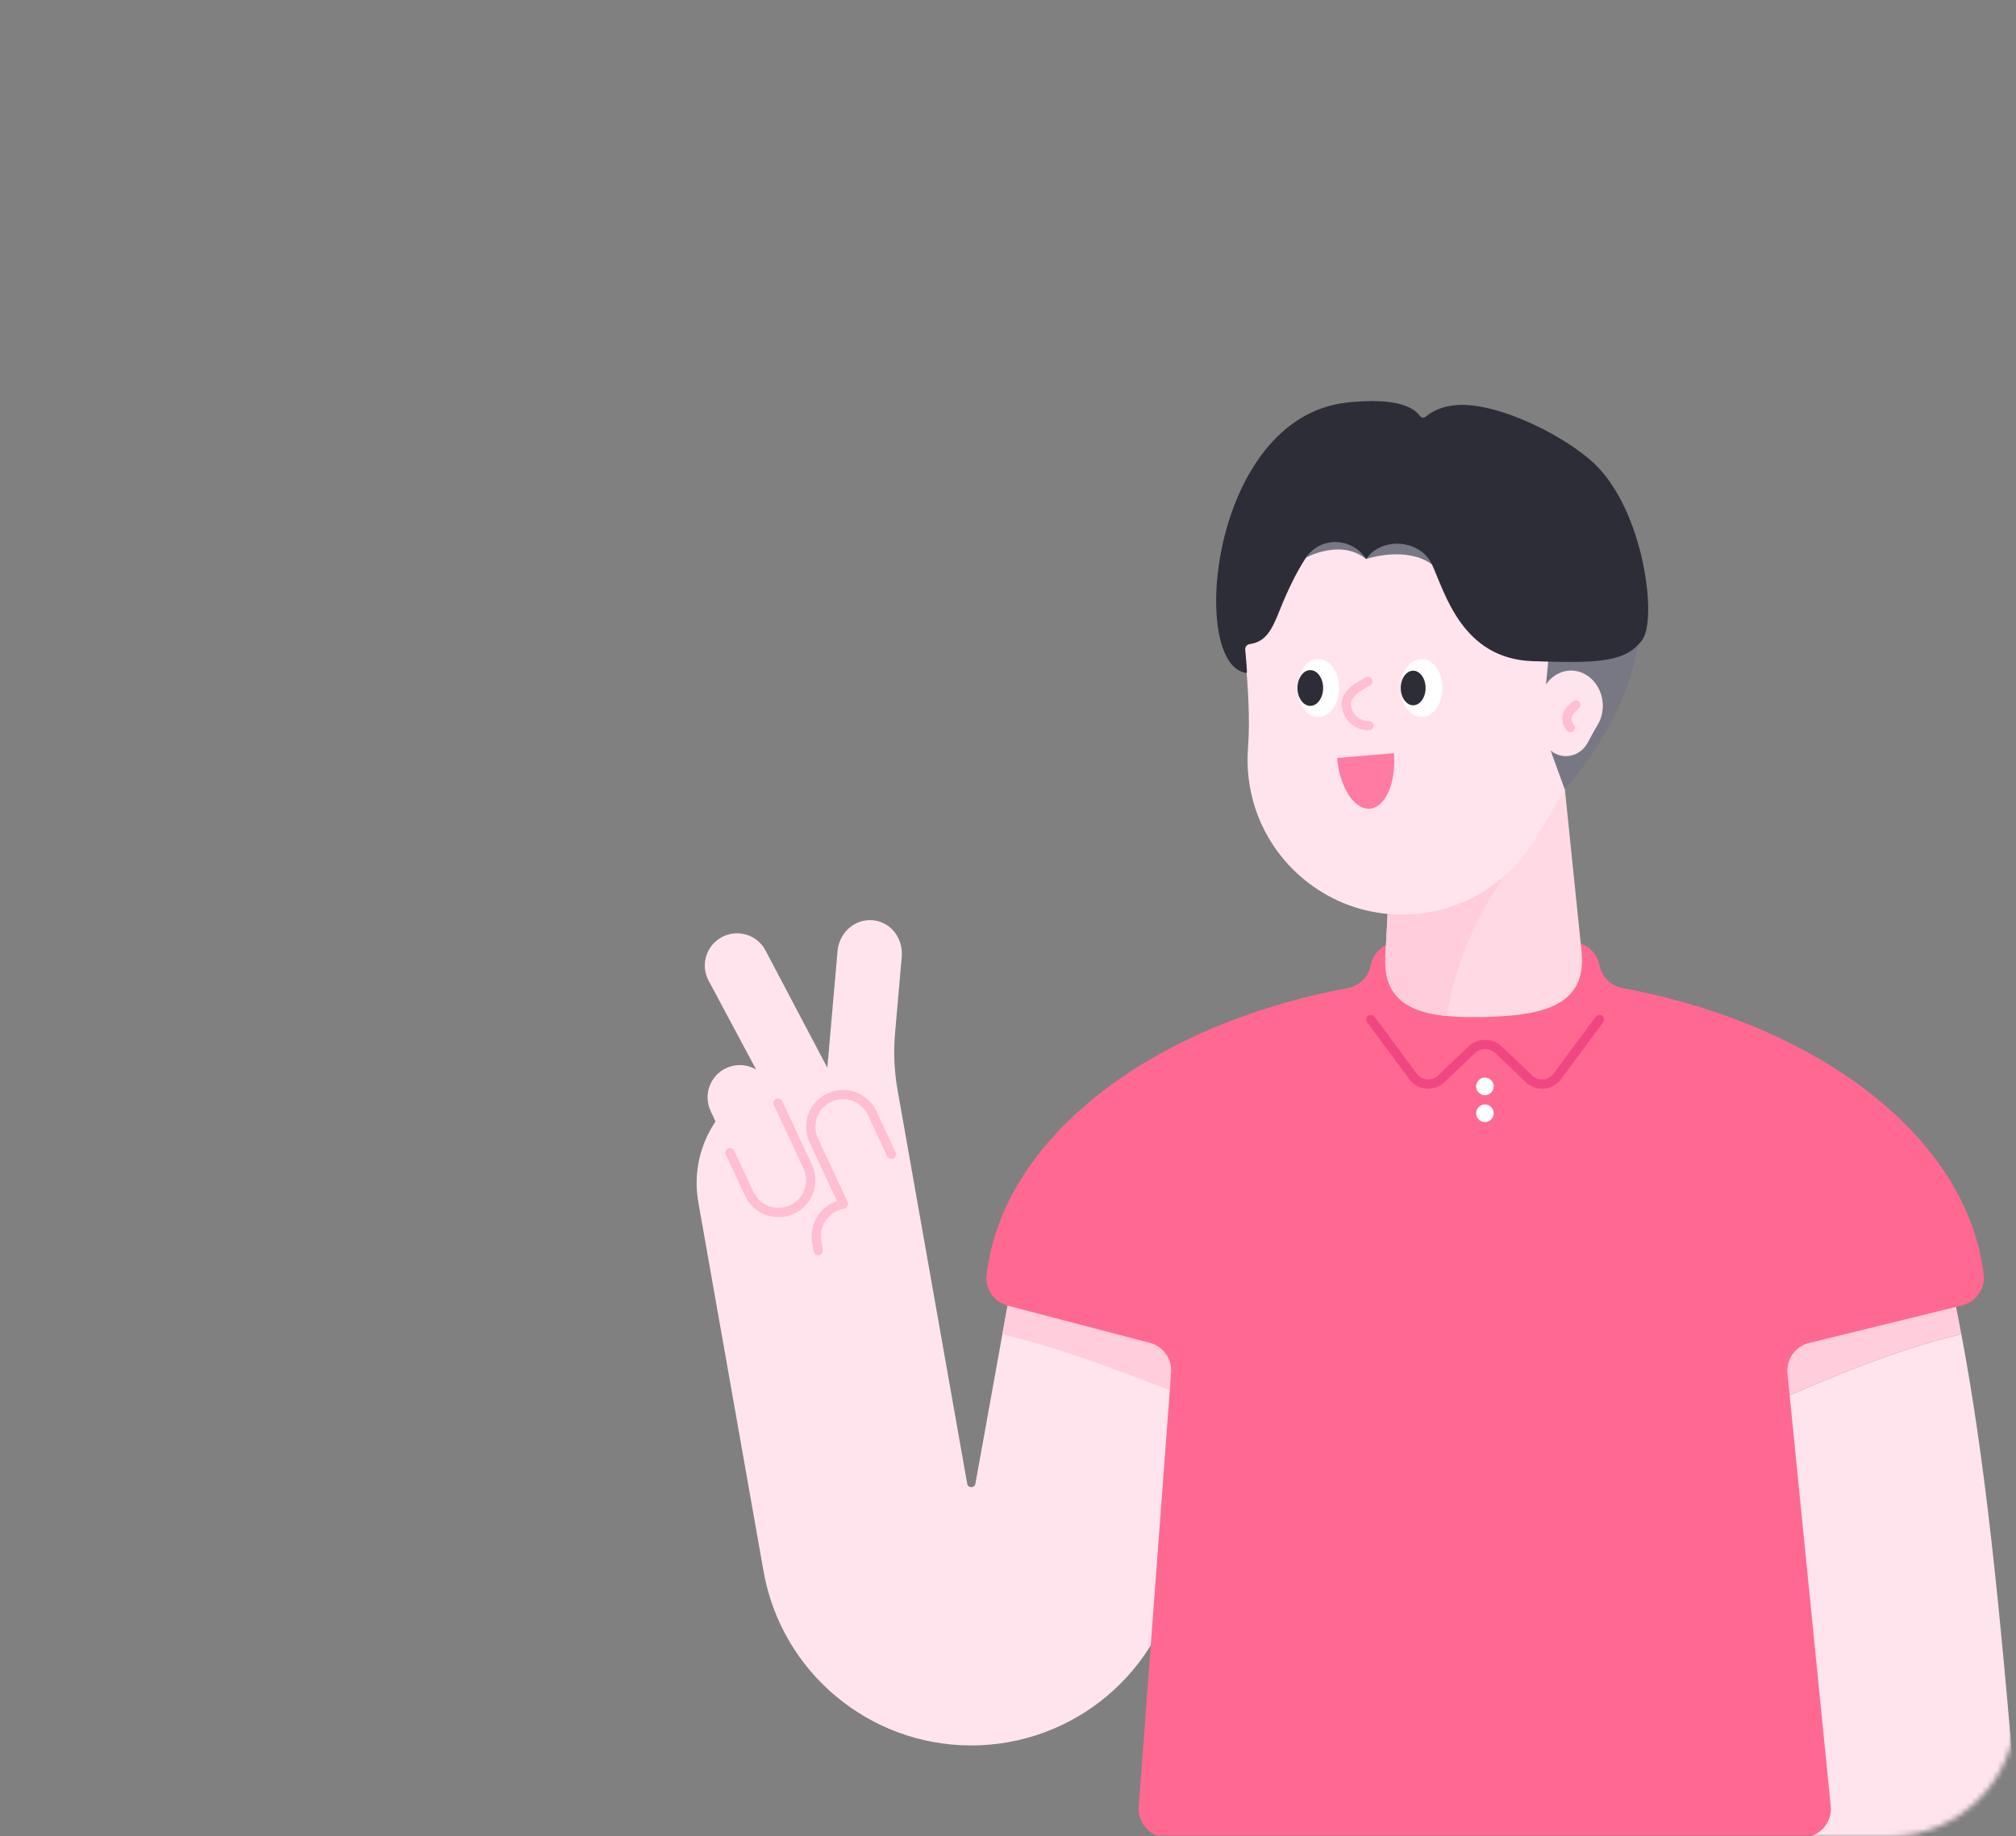 <svg width="382" height="348" viewBox="0 0 382 348" fill="none" xmlns="http://www.w3.org/2000/svg">
<rect x="0" y="0" width="382" height="348" fill="#808080" stroke="none"/>
<mask id="mask0" mask-type="alpha" maskUnits="userSpaceOnUse" x="0" y="0" width="382" height="348">
<path d="M382 324C382 337.255 371.255 348 358 348L24 348C10.745 348 2.95782e-05 337.255 2.84194e-05 324L2.19259e-06 24C1.03382e-06 10.745 10.745 1.93855e-06 24 7.79773e-07L358 -2.84194e-05C371.255 -2.95782e-05 382 10.745 382 24L382 324Z" fill="#F04682"/>
</mask>
<g mask="url(#mask0)">
<path d="M330.449 257.984C330.327 257.37 330.206 256.76 330.082 256.149C330.204 256.762 330.327 257.37 330.449 257.984Z" fill="#FFE4EE"/>
<path d="M331.347 262.604C331.238 262.039 331.129 261.48 331.018 260.917C331.129 261.48 331.238 262.037 331.347 262.604Z" fill="#FFE4EE"/>
<path d="M329.53 253.404C329.41 252.821 329.293 252.241 329.173 251.661C329.293 252.239 329.412 252.819 329.53 253.404Z" fill="#FFE4EE"/>
<path d="M368.94 239.629C368.215 236.371 367.453 233.115 366.64 229.816L324.594 230.531C325.947 236.49 327.274 242.544 328.572 248.757C328.512 248.475 328.454 248.189 328.397 247.91L368.94 239.629Z" fill="#FFE4EE"/>
<path d="M368.992 239.865C369.437 241.873 369.866 243.883 370.282 245.903C369.866 243.883 369.437 241.873 368.992 239.865Z" fill="#FFE4EE"/>
<path d="M371.648 252.834C358.79 255.811 345.602 261.555 332.248 267.375C332.226 267.258 332.203 267.143 332.182 267.025C336.453 290.013 327.808 315.954 330.673 348.207H382.474C382.406 347.366 382.352 346.523 382.337 345.678C378.8 301.911 375.971 275.872 371.648 252.834Z" fill="#FFE4EE"/>
<path d="M370.377 246.358C370.804 248.44 371.216 250.538 371.615 252.659C371.216 250.538 370.802 248.44 370.377 246.358Z" fill="#FFE4EE"/>
<path d="M368.94 239.628C368.955 239.707 368.975 239.786 368.992 239.865C368.975 239.786 368.96 239.707 368.94 239.628Z" fill="#FFCDDC"/>
<path d="M370.283 245.904C370.315 246.056 370.347 246.207 370.377 246.359C370.347 246.207 370.315 246.056 370.283 245.904Z" fill="#FFCDDC"/>
<path d="M371.65 252.831C371.639 252.773 371.626 252.716 371.616 252.656C371.626 252.716 371.637 252.775 371.65 252.831C371.648 252.833 371.65 252.833 371.65 252.831Z" fill="#FFCDDC"/>
<path d="M329.172 251.66C328.974 250.689 328.773 249.72 328.571 248.758C328.773 249.72 328.972 250.687 329.172 251.66Z" fill="#FFCDDC"/>
<path d="M330.081 256.152C329.898 255.232 329.714 254.315 329.529 253.404C329.714 254.315 329.898 255.232 330.081 256.152Z" fill="#FFCDDC"/>
<path d="M331.021 260.916C330.831 259.936 330.641 258.957 330.449 257.986C330.641 258.955 330.831 259.934 331.021 260.916Z" fill="#FFCDDC"/>
<path d="M332.182 267.025C331.907 265.54 331.627 264.066 331.348 262.604C331.63 264.066 331.907 265.54 332.182 267.025Z" fill="#FFCDDC"/>
<path d="M371.647 252.833C371.637 252.776 371.626 252.716 371.615 252.658C371.216 250.537 370.804 248.44 370.378 246.357C370.346 246.206 370.314 246.055 370.284 245.903C369.868 243.882 369.437 241.873 368.993 239.865C368.976 239.786 368.959 239.707 368.94 239.628L328.398 247.909C328.458 248.19 328.515 248.474 328.573 248.756C328.774 249.718 328.974 250.687 329.175 251.657C329.294 252.238 329.414 252.818 329.531 253.401C329.717 254.312 329.9 255.229 330.084 256.149C330.205 256.759 330.329 257.369 330.451 257.984C330.643 258.955 330.833 259.934 331.023 260.913C331.131 261.477 331.242 262.033 331.351 262.601C331.631 264.063 331.908 265.537 332.185 267.022C332.207 267.139 332.23 267.254 332.252 267.372C345.602 261.553 358.79 255.81 371.647 252.833Z" fill="#FFCDDC"/>
<path d="M223.408 297.752L232.079 248.742L192.154 240.545L184.823 281.174C184.667 282.04 183.423 282.038 183.27 281.172L170.069 206.526C169.443 202.982 169.286 199.37 169.599 195.783L170.867 181.3C171.116 178.436 169.501 175.607 166.779 174.692C162.778 173.345 159.042 176.333 158.703 180.195L156.765 202.333L145.192 180.387C143.765 177.331 140.134 176.01 137.076 177.436C134.018 178.861 132.696 182.497 134.123 185.556L144.552 205.075C135.898 208.824 130.611 218.131 132.32 227.828L144.676 297.744C148.051 316.842 164.647 330.764 184.042 330.764C203.435 330.764 220.028 316.849 223.408 297.752Z" fill="#FFE4EE"/>
<path d="M141.978 226.247L134.646 210.526C133.221 207.468 134.544 203.835 137.599 202.409C140.657 200.984 144.291 202.307 145.716 205.362L153.047 221.083C154.472 224.141 153.149 227.774 150.094 229.2C147.037 230.625 143.403 229.304 141.978 226.247Z" fill="#FFE4EE"/>
<path d="M147.429 209.037L153.047 221.086C154.472 224.143 153.15 227.777 150.094 229.202C147.037 230.628 143.403 229.305 141.978 226.249L138.338 218.444" stroke="#FFBED2" stroke-width="1.759" stroke-miterlimit="10" stroke-linecap="round" stroke-linejoin="round"/>
<path d="M168.909 218.75L165.269 210.945C163.844 207.888 160.21 206.565 157.153 207.992C154.095 209.418 152.772 213.051 154.2 216.109L159.817 228.157C156.423 228.757 154.157 231.994 154.754 235.386L155.038 236.999" stroke="#FFBED2" stroke-width="1.759" stroke-miterlimit="10" stroke-linecap="round" stroke-linejoin="round"/>
<path d="M228.953 266.415L232.079 248.744L192.154 240.546L189.935 252.834C202.712 255.96 215.755 261.074 228.953 266.415Z" fill="#FFCDDC"/>
<path d="M217.878 254.47C220.406 255.131 222.102 257.506 221.908 260.113L215.768 342.385C215.533 345.525 218.019 348.205 221.17 348.205H341.501C344.706 348.205 347.209 345.438 346.891 342.25L338.698 260.292C338.429 257.608 340.176 255.135 342.797 254.493L371.759 247.384C374.379 246.742 376.188 244.26 375.872 241.582C372.828 215.658 344.849 194.234 307.478 187.253C305.266 186.839 303.51 185.152 303.087 182.941C302.729 181.063 301.423 179.467 299.611 178.859C287.467 174.771 275.331 174.776 263.207 178.859C261.396 179.47 260.09 181.063 259.731 182.941C259.311 185.154 257.555 186.841 255.34 187.255C217.937 194.243 189.944 215.699 186.94 241.651C186.632 244.298 188.397 246.759 190.977 247.433L217.878 254.47Z" fill="#FF6991"/>
<path d="M303.068 193.197L295.071 203.985C293.789 205.715 291.282 205.931 289.724 204.444L283.97 198.956C282.536 197.588 280.283 197.588 278.849 198.956L273.094 204.444C271.537 205.929 269.028 205.713 267.747 203.985L259.753 193.197" stroke="#F04682" stroke-width="1.759" stroke-miterlimit="10" stroke-linecap="round" stroke-linejoin="round"/>
<path d="M281.373 207.541C282.295 207.541 283.042 206.794 283.042 205.873C283.042 204.951 282.295 204.204 281.373 204.204C280.452 204.204 279.705 204.951 279.705 205.873C279.705 206.794 280.452 207.541 281.373 207.541Z" fill="white"/>
<path d="M281.373 212.638C282.295 212.638 283.042 211.891 283.042 210.969C283.042 210.048 282.295 209.301 281.373 209.301C280.452 209.301 279.705 210.048 279.705 210.969C279.705 211.891 280.452 212.638 281.373 212.638Z" fill="white"/>
<path d="M295.818 142.736L264.425 143.506L262.548 180.416C261.532 191.524 270.233 192.988 281.383 192.714C292.536 192.441 301.152 190.551 299.592 179.505L295.818 142.736Z" fill="#FFDAE4"/>
<path d="M289.103 161.63C283.282 166.487 275.656 180.735 274.195 192.53C267.67 191.896 263.027 189.641 262.515 183.315C262.502 182.122 262.507 181.147 262.534 180.626C262.541 180.554 262.541 180.488 262.549 180.415L263.471 163.19L289.103 161.63Z" fill="#FFCDDC"/>
<path d="M235.845 122.179C235.341 101.671 252.056 84.74 272.81 85.233C291.217 85.671 306.646 100.444 307.894 118.813C308.468 127.251 306.106 135.139 301.721 141.555C297.836 147.239 294.373 153.186 290.825 159.085C285.149 168.522 274.3 174.533 262.095 173.095C250.294 171.704 240.358 162.986 237.362 151.492C236.5 148.182 236.237 144.943 236.472 141.839C236.914 135.978 236.447 130.102 235.958 124.245C235.9 123.562 235.862 122.873 235.845 122.179Z" fill="#FFE4EE"/>
<path d="M293.589 119.687L310.37 121.485C308.721 136.282 296.502 149.622 296.502 149.622L294.15 143.137C291.148 134.748 293.788 127.75 293.589 119.687Z" fill="#787885"/>
<path d="M258.867 105.936C258.867 105.936 266.414 103.362 271.336 106.962C274.914 109.578 264.903 99.748 264.903 99.748L246.91 100.19L246.136 106.373C246.134 106.373 253.456 101.621 258.867 105.936Z" fill="#787885"/>
<path d="M290.411 125.29C277.025 124.842 273.797 112.324 271.336 106.962C269.194 102.294 261.965 101.63 258.963 105.802L258.867 105.936C258.852 105.912 258.835 105.889 258.82 105.866C256.085 101.737 250.075 101.634 247.38 105.789C245.549 108.614 243.9 112.087 242.451 115.725C240.983 119.41 239.854 121.623 236.801 122.058C236.278 122.132 235.899 122.587 235.95 123.112C236.101 124.667 236.362 127.531 236.234 127.518C225.194 126.449 229.097 79.159 255.251 76.28C265.057 75.211 268.091 77.45 269.024 78.802C269.288 79.186 269.811 79.265 270.163 78.958C271.151 78.096 273.214 76.809 276.807 76.724C284.708 76.635 296.68 82.749 302.129 87.877C311.575 96.945 314.007 117.3 311.223 121.2C308.101 125.568 302.716 125.7 290.411 125.29Z" fill="#2D2D37"/>
<path d="M291.75 133.863C291.658 130.087 294.421 126.978 297.861 127.076C300.912 127.166 303.476 129.892 303.692 133.274C303.79 134.828 303.402 136.278 302.678 137.458C302.036 138.504 301.464 139.596 300.88 140.68C299.943 142.415 298.147 143.518 296.124 143.247C294.167 142.987 292.516 141.376 292.014 139.259C291.869 138.649 291.825 138.054 291.863 137.482C291.933 136.402 291.854 135.32 291.769 134.243C291.761 134.117 291.752 133.991 291.75 133.863Z" fill="#FFE4EE"/>
<path d="M249.792 135.87C251.97 135.87 253.735 133.411 253.735 130.378C253.735 127.345 251.97 124.886 249.792 124.886C247.615 124.886 245.849 127.345 245.849 130.378C245.849 133.411 247.615 135.87 249.792 135.87Z" fill="white"/>
<path d="M269.364 135.87C271.541 135.87 273.307 133.411 273.307 130.378C273.307 127.345 271.541 124.886 269.364 124.886C267.186 124.886 265.421 127.345 265.421 130.378C265.421 133.411 267.186 135.87 269.364 135.87Z" fill="white"/>
<path d="M248.279 133.762C249.622 133.762 250.71 132.247 250.71 130.378C250.71 128.509 249.622 126.994 248.279 126.994C246.937 126.994 245.849 128.509 245.849 130.378C245.849 132.247 246.937 133.762 248.279 133.762Z" fill="#2D2D37"/>
<path d="M267.774 133.654C269.074 133.654 270.128 132.187 270.128 130.377C270.128 128.567 269.074 127.1 267.774 127.1C266.474 127.1 265.421 128.567 265.421 130.377C265.421 132.187 266.474 133.654 267.774 133.654Z" fill="#2D2D37"/>
<path d="M253.36 143.632C253.825 149.186 256.61 153.49 259.582 153.24C262.552 152.991 264.585 148.288 264.12 142.732L253.36 143.632Z" fill="#FF7BA4"/>
<path d="M259.192 129.141C258.289 129.68 255.052 131.116 255.108 133.429C255.165 135.74 257.083 137.569 259.396 137.513" stroke="#FFBED2" stroke-width="1.759" stroke-miterlimit="10" stroke-linecap="round" stroke-linejoin="round"/>
<path d="M297.571 137.873C296.66 136.962 296.66 135.488 297.571 134.577L298.57 133.578" stroke="#FFBED2" stroke-width="1.759" stroke-miterlimit="10" stroke-linecap="round" stroke-linejoin="round"/>
</g>
</svg>
